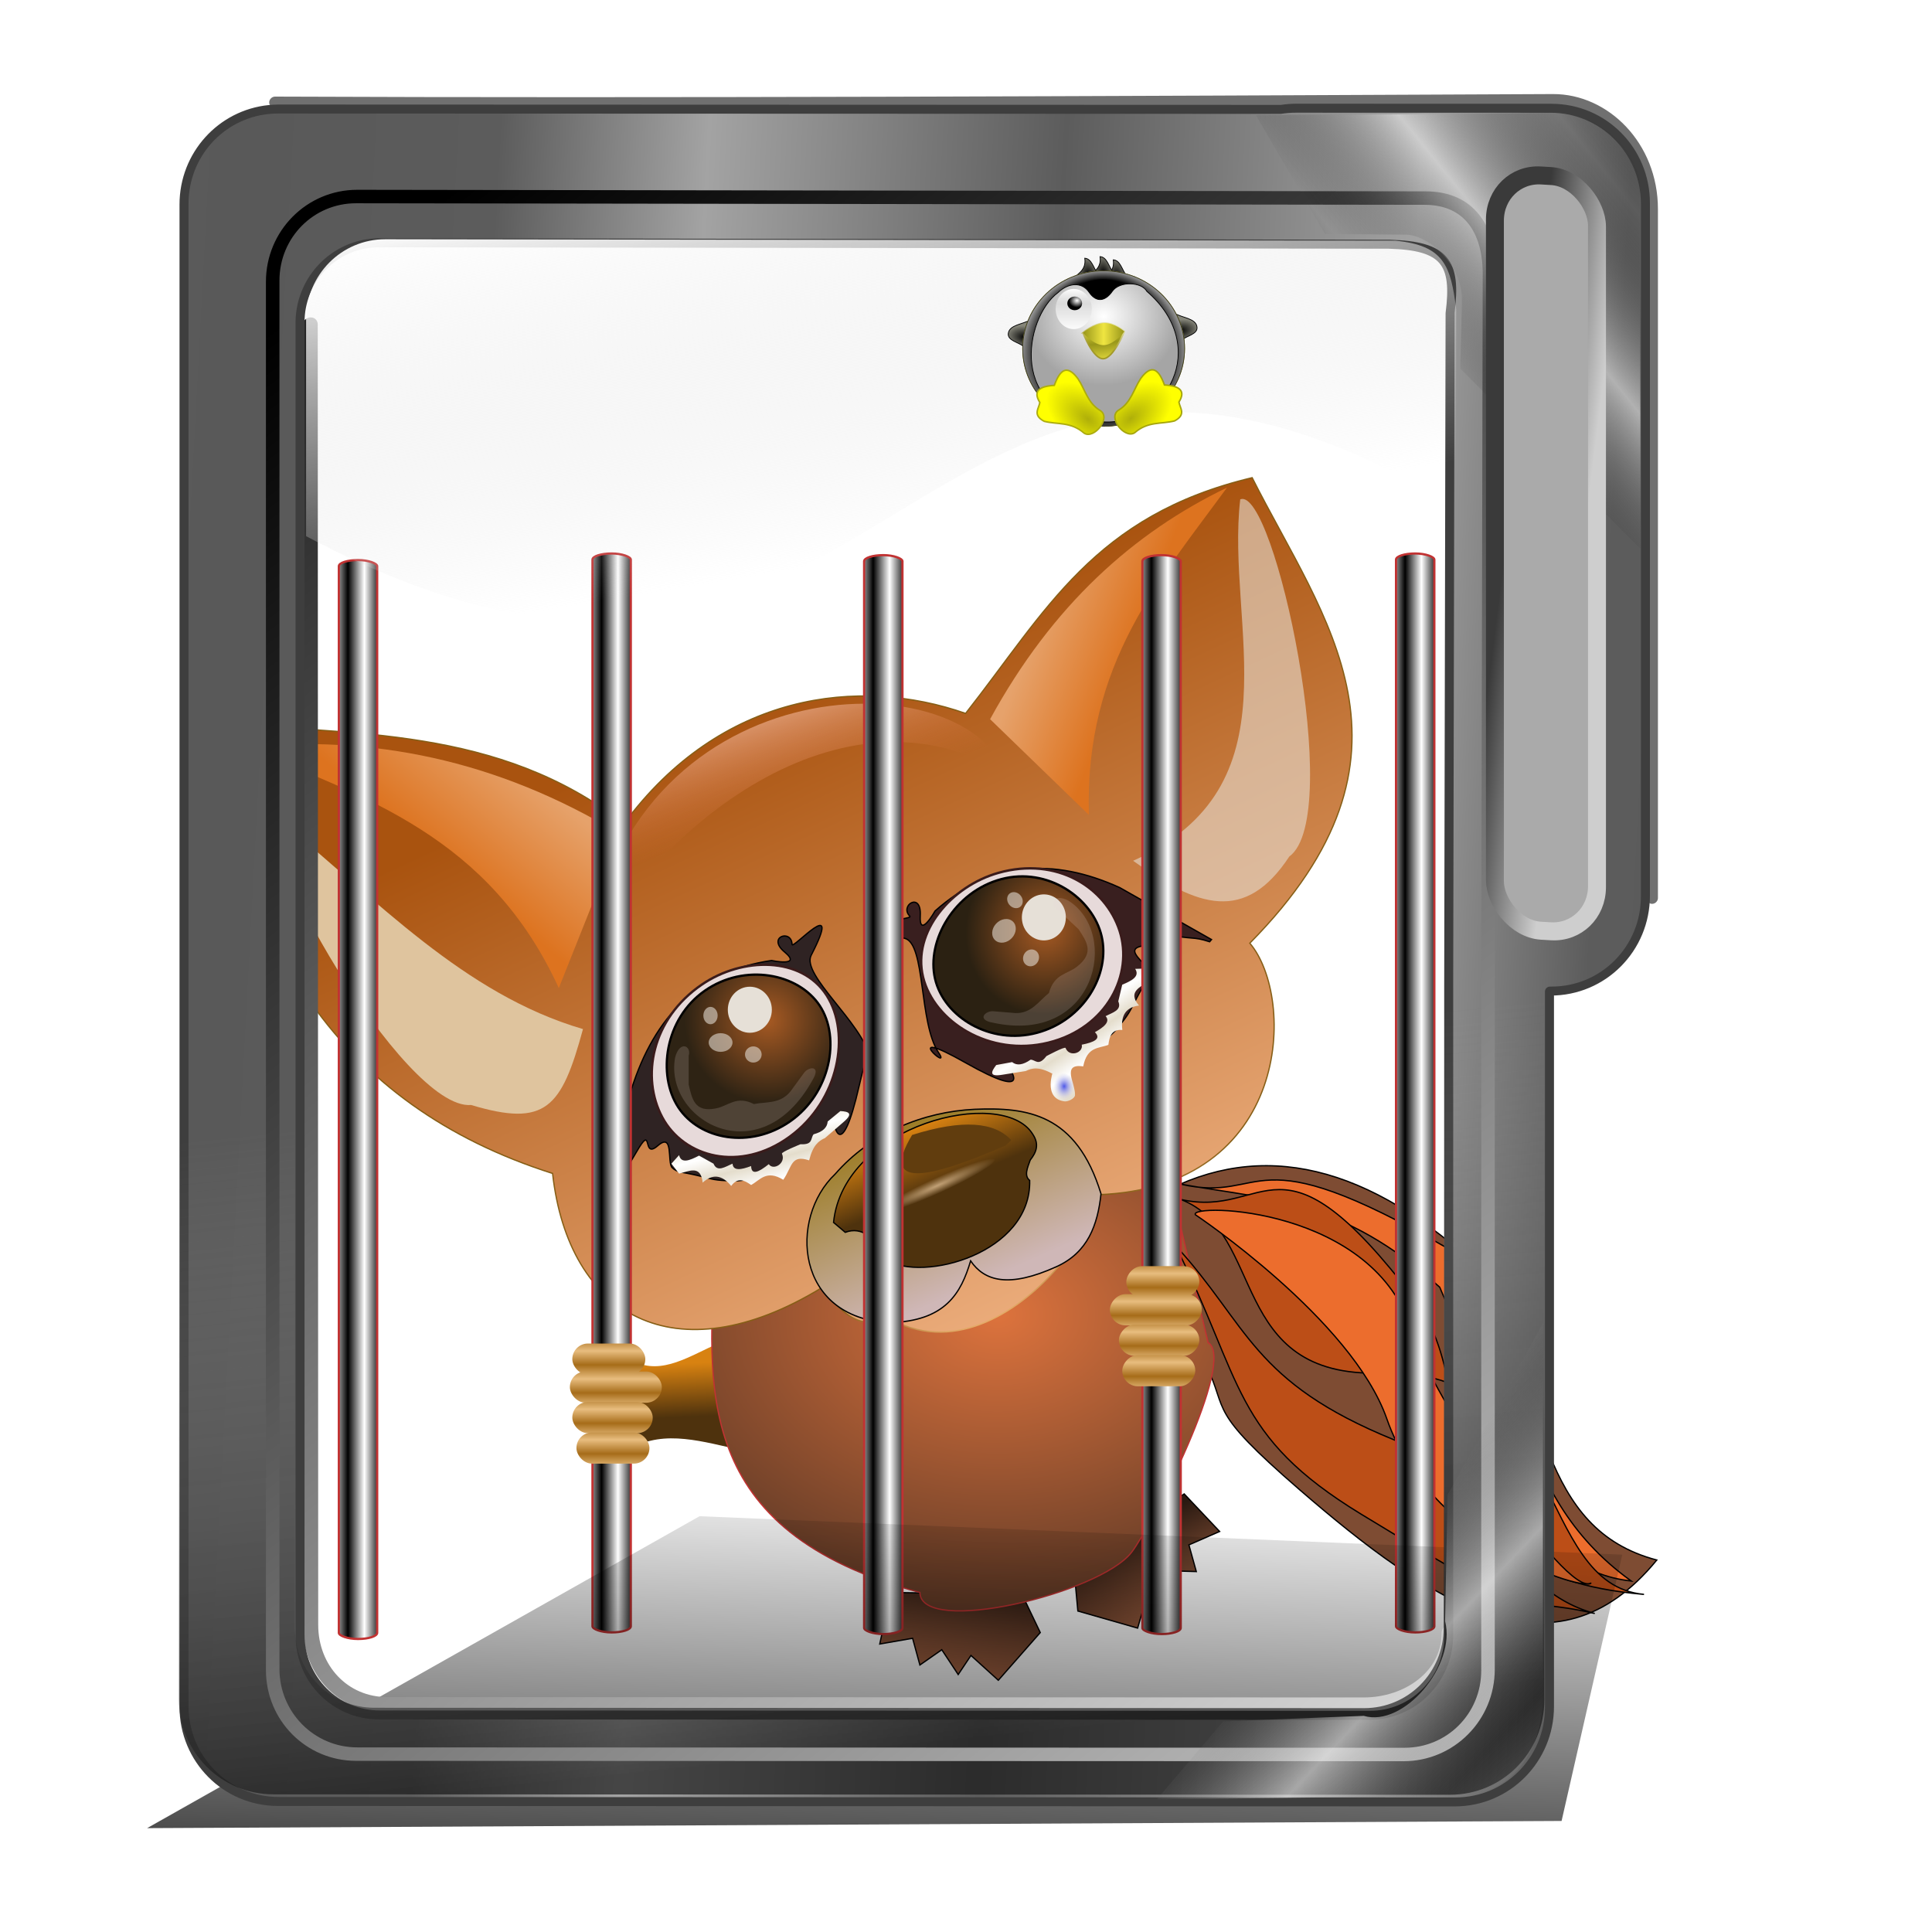 <?xml version="1.0" encoding="UTF-8" standalone="no"?>
<!-- Created with Inkscape (http://www.inkscape.org/) -->
<svg xmlns:dc="http://purl.org/dc/elements/1.1/" xmlns:cc="http://creativecommons.org/ns#" xmlns:rdf="http://www.w3.org/1999/02/22-rdf-syntax-ns#" xmlns:svg="http://www.w3.org/2000/svg" xmlns="http://www.w3.org/2000/svg" xmlns:xlink="http://www.w3.org/1999/xlink" xmlns:sodipodi="http://sodipodi.sourceforge.net/DTD/sodipodi-0.dtd" xmlns:inkscape="http://www.inkscape.org/namespaces/inkscape" id="svg2" version="1.1" inkscape:version="0.91 r13725" width="256" height="256" viewBox="0 0 256 256" sodipodi:docname="folder-firefox.svg">
 <defs id="defs6">
  <linearGradient inkscape:collect="always" id="linearGradient4242">
   <stop id="stop4245" stop-color="#a66c19" stop-opacity="1"/>
   <stop offset="1" id="stop4247" stop-color="#e8bd7f" stop-opacity="1"/>
  </linearGradient>
  <linearGradient inkscape:collect="always" id="linearGradient4235">
   <stop id="stop4237" stop-color="#a66443" stop-opacity="1"/>
   <stop offset="1" id="stop4239" stop-color="#291911" stop-opacity="1"/>
  </linearGradient>
  <linearGradient inkscape:collect="always" id="linearGradient4253">
   <stop id="stop4255" stop-color="#4e58e9" stop-opacity="1"/>
   <stop offset="1" id="stop4257" stop-color="#c3c4e7" stop-opacity="0"/>
  </linearGradient>
  <linearGradient inkscape:collect="always" id="linearGradient4261">
   <stop id="stop4263" stop-color="#ffffff" stop-opacity="1"/>
   <stop offset="1" id="stop4265" stop-color="#000000" stop-opacity="1"/>
  </linearGradient>
  <linearGradient inkscape:collect="always" id="linearGradient4352">
   <stop id="stop4354" stop-color="#dd733d" stop-opacity="1"/>
   <stop offset="1" id="stop4356" stop-color="#5e3926" stop-opacity="1"/>
  </linearGradient>
  <linearGradient inkscape:collect="always" id="linearGradient4342">
   <stop id="stop4344" stop-color="#eebca2" stop-opacity="1"/>
   <stop offset="1" id="stop4346" stop-color="#dd733d" stop-opacity="0"/>
  </linearGradient>
  <linearGradient inkscape:collect="always" id="linearGradient4328">
   <stop id="stop4330" stop-color="#a9530f" stop-opacity="1"/>
   <stop offset="1" id="stop4332" stop-color="#ebac7b" stop-opacity="1"/>
  </linearGradient>
  <linearGradient inkscape:collect="always" id="linearGradient4320">
   <stop id="stop4322" stop-color="#dd731f" stop-opacity="1"/>
   <stop offset="1" id="stop4324" stop-color="#e6a26b" stop-opacity="1"/>
  </linearGradient>
  <linearGradient inkscape:collect="always" id="linearGradient4310">
   <stop id="stop4312" stop-color="#9d7d27" stop-opacity="1"/>
   <stop offset="1" id="stop4314" stop-color="#cfb7b7" stop-opacity="1"/>
  </linearGradient>
  <linearGradient inkscape:collect="always" id="linearGradient4302">
   <stop id="stop4304" stop-color="#865e16" stop-opacity="1"/>
   <stop offset="1" id="stop4306" stop-color="#e5ac69" stop-opacity="1"/>
  </linearGradient>
  <linearGradient inkscape:collect="always" id="linearGradient4292">
   <stop id="stop4294" stop-color="#c2a176" stop-opacity="1"/>
   <stop offset="1" id="stop4296" stop-color="#c2a176" stop-opacity="0"/>
  </linearGradient>
  <linearGradient inkscape:collect="always" id="linearGradient4278">
   <stop id="stop4280" stop-color="#4e320d" stop-opacity="1"/>
   <stop offset="1" id="stop4282" stop-color="#d88211" stop-opacity="1"/>
  </linearGradient>
  <linearGradient inkscape:collect="always" id="linearGradient4240">
   <stop id="stop4242" stop-color="#a75a23" stop-opacity="1"/>
   <stop offset="1" id="stop4244" stop-color="#2b2112" stop-opacity="1"/>
  </linearGradient>
  <linearGradient id="linearGradient4190" inkscape:collect="always">
   <stop id="stop4192" stop-color="#a75a23" stop-opacity="1"/>
   <stop id="stop4194" offset="1" stop-color="#2e2314" stop-opacity="1"/>
  </linearGradient>
  <linearGradient inkscape:collect="always" id="linearGradient4172">
   <stop id="stop4174" stop-color="#ffffff" stop-opacity="1"/>
   <stop offset="1" id="stop4176" stop-color="#e4ddcc" stop-opacity="1"/>
  </linearGradient>
  <linearGradient inkscape:collect="always" xlink:href="#linearGradient4172" id="linearGradient4178" x1="486.69" y1="362.91" x2="482.55" y2="347.81" gradientUnits="userSpaceOnUse" spreadMethod="reflect" gradientTransform="translate(473.451,120.354)"/>
  <radialGradient inkscape:collect="always" xlink:href="#linearGradient4190" id="radialGradient4188" cx="972.82" cy="354.93" fx="972.82" fy="354.93" r="65.921" gradientTransform="matrix(1,0,0,0.953,0,17.969)" gradientUnits="userSpaceOnUse"/>
  <linearGradient inkscape:collect="always" xlink:href="#linearGradient4172" id="linearGradient4227" gradientUnits="userSpaceOnUse" gradientTransform="matrix(-0.266,0.964,0.964,0.266,866.402,-315.589)" spreadMethod="reflect" x1="486.69" y1="362.91" x2="482.55" y2="347.81"/>
  <radialGradient inkscape:collect="always" xlink:href="#linearGradient4240" id="radialGradient4229" gradientUnits="userSpaceOnUse" gradientTransform="matrix(-0.266,0.964,0.919,0.254,893.664,-799.216)" cx="927.02" cy="385.98" fx="927.02" fy="385.98" r="65.921"/>
  <linearGradient inkscape:collect="always" xlink:href="#linearGradient4278" id="linearGradient4284" x1="910.09" y1="449.27" x2="891.35" y2="403.25" gradientUnits="userSpaceOnUse" gradientTransform="translate(-301.255,56.485)"/>
  <radialGradient inkscape:collect="always" xlink:href="#linearGradient4292" id="radialGradient4298" cx="-1732.2" cy="2491.41" fx="-1732.2" fy="2491.41" r="47.38" gradientTransform="matrix(1,0,0,0.426,-56.569,1178.049)" gradientUnits="userSpaceOnUse"/>
  <linearGradient inkscape:collect="always" xlink:href="#linearGradient4302" id="linearGradient4308" x1="931.24" y1="500.24" x2="951.49" y2="549.66" gradientUnits="userSpaceOnUse" gradientTransform="translate(-301.255,56.485)"/>
  <linearGradient inkscape:collect="always" xlink:href="#linearGradient4310" id="linearGradient4316" x1="887.42" y1="400.84" x2="938.8" y2="522.94" gradientUnits="userSpaceOnUse" gradientTransform="translate(-301.255,56.485)"/>
  <linearGradient inkscape:collect="always" xlink:href="#linearGradient4320" id="linearGradient4326" x1="530.78" y1="205.22" x2="590.01" y2="131.77" gradientUnits="userSpaceOnUse" gradientTransform="translate(-301.255,56.485)"/>
  <linearGradient inkscape:collect="always" xlink:href="#linearGradient4328" id="linearGradient4334" x1="759.4" y1="79.56" x2="967.88" y2="550.27" gradientUnits="userSpaceOnUse" gradientTransform="translate(-301.255,56.485)"/>
  <linearGradient inkscape:collect="always" xlink:href="#linearGradient4320" id="linearGradient4338" gradientUnits="userSpaceOnUse" x1="530.78" y1="205.22" x2="590.01" y2="131.77" gradientTransform="matrix(-0.716,0.414,0.373,0.794,1063.453,-268.536)"/>
  <linearGradient inkscape:collect="always" xlink:href="#linearGradient4342" id="linearGradient4348" x1="768.57" y1="66.39" x2="799" y2="161.98" gradientUnits="userSpaceOnUse" gradientTransform="translate(-301.255,56.485)"/>
  <radialGradient inkscape:collect="always" xlink:href="#linearGradient4352" id="radialGradient4358" cx="147.57" cy="561.61" fx="147.57" fy="561.61" r="210.63" gradientTransform="matrix(0.002,1.096,-1.575,0.002,1545.939,436.296)" gradientUnits="userSpaceOnUse"/>
  <linearGradient inkscape:collect="always" xlink:href="#linearGradient4261" id="linearGradient4285" gradientUnits="userSpaceOnUse" gradientTransform="matrix(0.217,0,0,0.208,200.709,43.52)" spreadMethod="reflect" x1="55.04" y1="410.36" x2="42" y2="410.36"/>
  <linearGradient inkscape:collect="always" xlink:href="#linearGradient4261" id="linearGradient4287" gradientUnits="userSpaceOnUse" gradientTransform="matrix(0.217,0,0,0.208,157.009,43.803)" spreadMethod="reflect" x1="55.04" y1="410.36" x2="42" y2="410.36"/>
  <linearGradient inkscape:collect="always" xlink:href="#linearGradient4261" id="linearGradient4307" gradientUnits="userSpaceOnUse" gradientTransform="matrix(0.217,0,0,0.208,109.065,43.803)" spreadMethod="reflect" x1="55.04" y1="410.36" x2="42" y2="410.36"/>
  <linearGradient inkscape:collect="always" xlink:href="#linearGradient4261" id="linearGradient4309" gradientUnits="userSpaceOnUse" gradientTransform="matrix(0.217,0,0,0.208,62.253,43.52)" spreadMethod="reflect" x1="55.04" y1="410.36" x2="42" y2="410.36"/>
  <linearGradient inkscape:collect="always" xlink:href="#linearGradient4261" id="linearGradient4311" gradientUnits="userSpaceOnUse" gradientTransform="matrix(0.217,0,0,0.208,18.553,44.651)" spreadMethod="reflect" x1="55.04" y1="410.36" x2="42" y2="410.36"/>
  <radialGradient inkscape:collect="always" xlink:href="#linearGradient4253" id="radialGradient4259" cx="151.08" cy="128.55" fx="151.08" fy="128.55" r="1.828" gradientTransform="matrix(1,0,0,1.279,0,-35.918)" gradientUnits="userSpaceOnUse"/>
  <linearGradient inkscape:collect="always" xlink:href="#linearGradient4235" id="linearGradient4241" x1="633.53" y1="870.96" x2="642.4" y2="803.58" gradientUnits="userSpaceOnUse"/>
  <linearGradient inkscape:collect="always" xlink:href="#linearGradient4235" id="linearGradient4249" x1="787.82" y1="839.85" x2="752.53" y2="769.97" gradientUnits="userSpaceOnUse"/>
  <linearGradient inkscape:collect="always" xlink:href="#linearGradient4242" id="linearGradient4250" x1="74.11" y1="182.73" x2="74.11" y2="180.33" gradientUnits="userSpaceOnUse" spreadMethod="reflect" gradientTransform="translate(-1.414,-1.414)"/>
  <linearGradient inkscape:collect="always" xlink:href="#linearGradient4242" id="linearGradient4258" gradientUnits="userSpaceOnUse" gradientTransform="matrix(0.875,0,0,1,7.451,3.834)" spreadMethod="reflect" x1="74.11" y1="182.73" x2="74.11" y2="180.33"/>
  <linearGradient inkscape:collect="always" xlink:href="#linearGradient4242" id="linearGradient4262" gradientUnits="userSpaceOnUse" gradientTransform="matrix(0.794,0,0,1,13.586,9.082)" spreadMethod="reflect" x1="74.11" y1="182.73" x2="74.11" y2="180.33"/>
  <linearGradient inkscape:collect="always" xlink:href="#linearGradient4242" id="linearGradient4266" gradientUnits="userSpaceOnUse" gradientTransform="matrix(0.794,0,0,1,12.876,-6.237)" spreadMethod="reflect" x1="74.11" y1="182.73" x2="74.11" y2="180.33"/>
  <linearGradient inkscape:collect="always" xlink:href="#linearGradient4242" id="linearGradient4276" gradientUnits="userSpaceOnUse" gradientTransform="translate(-242.124,-14.748)" spreadMethod="reflect" x1="74.11" y1="182.73" x2="74.11" y2="180.33"/>
  <linearGradient inkscape:collect="always" xlink:href="#linearGradient4242" id="linearGradient4279" gradientUnits="userSpaceOnUse" gradientTransform="matrix(0.875,0,0,1,-233.258,-9.499)" spreadMethod="reflect" x1="74.11" y1="182.73" x2="74.11" y2="180.33"/>
  <linearGradient inkscape:collect="always" xlink:href="#linearGradient4242" id="linearGradient4281" gradientUnits="userSpaceOnUse" gradientTransform="matrix(0.794,0,0,1,-227.124,-4.251)" spreadMethod="reflect" x1="74.11" y1="182.73" x2="74.11" y2="180.33"/>
  <linearGradient inkscape:collect="always" xlink:href="#linearGradient4242" id="linearGradient4283" gradientUnits="userSpaceOnUse" gradientTransform="matrix(0.794,0,0,1,-227.833,-19.57)" spreadMethod="reflect" x1="74.11" y1="182.73" x2="74.11" y2="180.33"/>
  <linearGradient inkscape:collect="always" xlink:href="#linearGradient4278" id="linearGradient4294" x1="85.17" y1="185.51" x2="84.75" y2="176.29" gradientUnits="userSpaceOnUse"/>
  <linearGradient id="linearGradient4390" inkscape:collect="always">
   <stop stop-opacity="0" stop-color="#a3a3a3" id="stop4392"/>
   <stop stop-opacity="0.635" stop-color="#101010" id="stop4394" offset="1"/>
  </linearGradient>
  <linearGradient id="linearGradient4378">
   <stop id="stop4380" stop-color="#595959" stop-opacity="1"/>
   <stop offset="0.304" id="stop4382" stop-color="#5c5c5c" stop-opacity="1"/>
   <stop id="stop4384" offset="0.561" stop-color="#a3a3a3" stop-opacity="1"/>
   <stop id="stop4386" offset="1" stop-color="#5c5c5c" stop-opacity="1"/>
  </linearGradient>
  <linearGradient inkscape:collect="always" id="linearGradient4386">
   <stop id="stop4388" stop-color="#666666" stop-opacity="0"/>
   <stop offset="1" id="stop4390" stop-color="#e7e7e7" stop-opacity="0.612"/>
  </linearGradient>
  <linearGradient id="linearGradient4284-3" inkscape:collect="always">
   <stop stop-opacity="0" stop-color="#000000" id="stop4287"/>
   <stop stop-opacity="0.612" stop-color="#e7e7e7" id="stop4289" offset="1"/>
  </linearGradient>
  <linearGradient id="linearGradient4310-6">
   <stop stop-opacity="1" stop-color="#cecece" id="stop4312-2"/>
   <stop stop-opacity="1" stop-color="#3a3a3a" id="stop4314-9" offset="1"/>
  </linearGradient>
  <linearGradient id="linearGradient4325">
   <stop stop-opacity="1" stop-color="#bababa" id="stop4327"/>
   <stop stop-opacity="1" stop-color="#000000" id="stop4329" offset="1"/>
  </linearGradient>
  <linearGradient id="linearGradient4281-3" inkscape:collect="always">
   <stop stop-opacity="0.848" stop-color="#000000" id="stop4283"/>
   <stop stop-opacity="0.079" stop-color="#000000" id="stop4285" offset="1"/>
  </linearGradient>
  <linearGradient id="linearGradient4299">
   <stop stop-opacity="1" stop-color="#ffffff" id="stop4301"/>
   <stop stop-opacity="0" stop-color="#dddddd" id="stop4303" offset="1"/>
  </linearGradient>
  <linearGradient id="linearGradient3871">
   <stop stop-opacity="1" stop-color="#d8d8d8" id="stop3873"/>
   <stop stop-opacity="1" stop-color="#252525" offset="1" id="stop3875"/>
  </linearGradient>
  <linearGradient gradientTransform="matrix(0.214,0,0,0.214,222.873,-56.636)" y2="362.43" x2="934.11" y1="367.34" x1="974.08" gradientUnits="userSpaceOnUse" id="linearGradient3302" xlink:href="#linearGradient4310-6" inkscape:collect="always"/>
  <linearGradient gradientTransform="matrix(0.214,0,0,0.214,222.303,-24.645)" y2="271.25" x2="355.35" y1="1060.94" x1="907.3" gradientUnits="userSpaceOnUse" id="linearGradient3343" xlink:href="#linearGradient3871" inkscape:collect="always"/>
  <linearGradient y2="271.25" x2="355.35" y1="1031.92" x1="879.6" gradientTransform="matrix(0.227,0,0,0.227,214.879,-32.787)" gradientUnits="userSpaceOnUse" id="linearGradient3346" xlink:href="#linearGradient4325" inkscape:collect="always"/>
  <linearGradient gradientTransform="matrix(0.241,0,0,0.241,240.725,9.135)" spreadMethod="reflect" gradientUnits="userSpaceOnUse" y2="544.09" x2="513.65" y1="524.1" x1="138.06" id="linearGradient3362" xlink:href="#linearGradient4378" inkscape:collect="always"/>
  <linearGradient gradientTransform="translate(230.188,-1.735)" gradientUnits="userSpaceOnUse" y2="69.34" x2="134.98" y1="23.68" x1="131.29" id="linearGradient4370" xlink:href="#linearGradient4299" inkscape:collect="always"/>
  <filter color-interpolation-filters="sRGB" height="1.087" y="-0.043" width="1.033" x="-0.017" id="filter4277" inkscape:collect="always">
   <feGaussianBlur stdDeviation="1.366" id="feGaussianBlur4279" inkscape:collect="always"/>
  </filter>
  <linearGradient gradientTransform="translate(-33.124,33.165)" gradientUnits="userSpaceOnUse" y2="164.6" x2="115.9" y1="221.98" x1="114.17" id="linearGradient4287-6" xlink:href="#linearGradient4281-3" inkscape:collect="always"/>
  <linearGradient gradientTransform="matrix(0.998,0.058,0.058,-0.998,266.494,262.365)" y2="227.18" x2="142.92" y1="218.58" x1="132.75" spreadMethod="reflect" gradientUnits="userSpaceOnUse" id="linearGradient4300" xlink:href="#linearGradient4284-3" inkscape:collect="always"/>
  <linearGradient inkscape:collect="always" id="linearGradient2888">
   <stop id="stop2890" stop-color="black" stop-opacity="1"/>
   <stop offset="1" id="stop2892" stop-color="#86867a" stop-opacity="1"/>
  </linearGradient>
  <linearGradient inkscape:collect="always" id="linearGradient2864">
   <stop id="stop2866" stop-color="#afaf09" stop-opacity="1"/>
   <stop offset="1" id="stop2868" stop-color="yellow" stop-opacity="1"/>
  </linearGradient>
  <linearGradient inkscape:collect="always" id="linearGradient2854">
   <stop id="stop2856" stop-color="#a29929" stop-opacity="1"/>
   <stop offset="1" id="stop2858" stop-color="#e8e7b2" stop-opacity="1"/>
  </linearGradient>
  <linearGradient inkscape:collect="always" id="linearGradient2836">
   <stop id="stop2838" stop-color="#efe541" stop-opacity="1"/>
   <stop offset="1" id="stop2840" stop-color="#98961a" stop-opacity="1"/>
  </linearGradient>
  <linearGradient id="linearGradient2798" inkscape:collect="always">
   <stop id="stop2800" stop-color="white" stop-opacity="0"/>
   <stop id="stop2802" offset="1" stop-color="white" stop-opacity="1"/>
  </linearGradient>
  <linearGradient inkscape:collect="always" id="linearGradient2788">
   <stop id="stop2790" stop-color="white" stop-opacity="1"/>
   <stop offset="1" id="stop2792" stop-color="#c4c4c4" stop-opacity="1"/>
  </linearGradient>
  <linearGradient inkscape:collect="always" id="linearGradient2778">
   <stop id="stop2780" stop-color="white" stop-opacity="1"/>
   <stop offset="1" id="stop2782" stop-color="#a5a5a5" stop-opacity="1"/>
  </linearGradient>
  <linearGradient id="linearGradient2762">
   <stop id="stop2764" stop-color="white" stop-opacity="1"/>
   <stop id="stop2770" offset="0.5" stop-color="white" stop-opacity="1"/>
   <stop offset="0.75" id="stop2772" stop-color="black" stop-opacity="1"/>
   <stop offset="1" id="stop2766" stop-color="#aaa" stop-opacity="1"/>
  </linearGradient>
  <radialGradient inkscape:collect="always" xlink:href="#linearGradient2888" id="radialGradient2934" gradientUnits="userSpaceOnUse" gradientTransform="matrix(-0.956,0.149,0.249,1.592,168.152,-1.887)" cx="24.699" cy="13.06" fx="24.699" fy="13.06" r="14.989"/>
  <radialGradient inkscape:collect="always" xlink:href="#linearGradient2888" id="radialGradient2936" gradientUnits="userSpaceOnUse" gradientTransform="matrix(-0.956,0.149,0.249,1.592,150.765,-6.101)" cx="24.699" cy="13.06" fx="24.699" fy="13.06" r="14.989"/>
  <radialGradient inkscape:collect="always" xlink:href="#linearGradient2888" id="radialGradient2938" gradientUnits="userSpaceOnUse" gradientTransform="matrix(-0.956,0.149,0.249,1.592,130.745,-3.994)" cx="24.699" cy="13.06" fx="24.699" fy="13.06" r="14.989"/>
  <radialGradient inkscape:collect="always" xlink:href="#linearGradient2888" id="radialGradient2940" gradientUnits="userSpaceOnUse" gradientTransform="matrix(-0.149,-0.956,-1.592,0.249,255.516,114.096)" cx="24.699" cy="13.06" fx="24.699" fy="13.06" r="14.989"/>
  <radialGradient inkscape:collect="always" xlink:href="#linearGradient2888" id="radialGradient2942" gradientUnits="userSpaceOnUse" gradientTransform="matrix(0.149,-0.956,1.592,0.249,2.645,122.525)" cx="24.699" cy="13.06" fx="24.699" fy="13.06" r="14.989"/>
  <radialGradient inkscape:collect="always" xlink:href="#linearGradient2762" id="radialGradient2944" gradientUnits="userSpaceOnUse" gradientTransform="matrix(1.049,-0.011,0.01,1.202,4.577,-23.361)" spreadMethod="reflect" cx="-117.75" cy="120.46" fx="-117.75" fy="68.07" r="100.81"/>
  <radialGradient inkscape:collect="always" xlink:href="#linearGradient2778" id="radialGradient2946" gradientUnits="userSpaceOnUse" gradientTransform="matrix(-1.045,0.022,-0.02,-0.946,268.274,140.609)" cx="130.5" cy="72.32" fx="130.5" fy="72.32" r="95.6"/>
  <linearGradient inkscape:collect="always" xlink:href="#linearGradient2788" id="linearGradient2948" gradientUnits="userSpaceOnUse" x1="94.83" y1="95.84" x2="94.83" y2="33.666"/>
  <linearGradient inkscape:collect="always" xlink:href="#linearGradient2798" id="linearGradient2950" gradientUnits="userSpaceOnUse" x1="94.83" y1="58.43" x2="94.83" y2="38.934"/>
  <radialGradient inkscape:collect="always" xlink:href="#linearGradient4261" id="radialGradient2956" gradientUnits="userSpaceOnUse" gradientTransform="matrix(-1.077,0.077,-0.066,-0.921,47,29.162)" cx="22.13" cy="15.841" fx="22.13" fy="15.841" r="13.698"/>
  <linearGradient inkscape:collect="always" xlink:href="#linearGradient2836" id="linearGradient2960" gradientUnits="userSpaceOnUse" gradientTransform="translate(110.113,77.975)" spreadMethod="reflect" x1="20.284" y1="26.29" x2="47.42" y2="26.29"/>
  <linearGradient inkscape:collect="always" xlink:href="#linearGradient2854" id="linearGradient2962" gradientUnits="userSpaceOnUse" x1="130.4" y1="117.7" x2="139.62" y2="82.71"/>
  <radialGradient inkscape:collect="always" xlink:href="#linearGradient2864" id="radialGradient2964" gradientUnits="userSpaceOnUse" gradientTransform="matrix(-1.222,-0.968,0.544,-0.687,-202.892,187.386)" cx="-166.08" cy="201.83" fx="-166.08" fy="201.83" r="40.73"/>
  <radialGradient inkscape:collect="always" xlink:href="#linearGradient2864" id="radialGradient2966" gradientUnits="userSpaceOnUse" gradientTransform="matrix(1.222,-0.968,-0.544,-0.687,478.729,186.859)" cx="-166.08" cy="201.83" fx="-166.08" fy="201.83" r="40.73"/>
  <linearGradient inkscape:collect="always" xlink:href="#linearGradient2836" id="linearGradient4215" gradientUnits="userSpaceOnUse" gradientTransform="translate(110.113,77.975)" spreadMethod="reflect" x1="23.11" y1="59.1" x2="19.413" y2="32.23"/>
  <linearGradient y2="234.07" x2="139.82" y1="224.13" x1="131.13" spreadMethod="reflect" gradientTransform="matrix(0.998,-0.058,0.058,0.998,254.897,-26.636)" gradientUnits="userSpaceOnUse" id="linearGradient4384" xlink:href="#linearGradient4386" inkscape:collect="always"/>
  <linearGradient gradientTransform="translate(-0.567,-0.85)" gradientUnits="userSpaceOnUse" y2="204.19" x2="296.69" y1="128.05" x1="295.18" id="linearGradient4396" xlink:href="#linearGradient4390" inkscape:collect="always"/>
 </defs>
 <sodipodi:namedview pagecolor="#ff00ff" bordercolor="#666666" borderopacity="1" objecttolerance="10" gridtolerance="10" guidetolerance="10" inkscape:pageopacity="0" inkscape:pageshadow="2" inkscape:window-width="1920" inkscape:window-height="1056" id="namedview4" showgrid="false" inkscape:zoom="3.5273438" inkscape:cx="128" inkscape:cy="126.32034" inkscape:window-x="0" inkscape:window-y="0" inkscape:window-maximized="1" inkscape:current-layer="svg2" showguides="true" inkscape:guide-bbox="true"/>
 <g id="g4261" transform="matrix(0.769,0,0,0.769,24.827,45.126)">
  <path sodipodi:nodetypes="ccccc" inkscape:connector-curvature="0" id="path4285" d="m 76.879,175.858 c 4.917,2.52 9.835,-1.021 14.752,-3.121 l 3.83,18.44 c -6.535,-1.388 -13.196,-3.601 -19.007,-0.284 z" stroke-opacity="1" fill="url(#linearGradient4294)" fill-rule="evenodd" stroke="none" stroke-linejoin="miter" fill-opacity="1" stroke-linecap="butt" stroke-width="1"/>
  <g transform="matrix(0.217,0,0,0.227,-3.897,31.824)" id="g4217">
   <path d="m 790.795,507.398 c 79.726,-41.284 165.044,-22.922 256.357,59.382 48.845,99.965 44.02,195.048 137.593,218.7 -81.296,94.914 -179.428,32.848 -283.875,-53.589 -74.187,-61.394 -55.868,-58.546 -73.865,-94.142 -20.347,-40.244 -36.209,-130.351 -36.209,-130.351 z" id="path4368" inkscape:connector-curvature="0" sodipodi:nodetypes="cccssc" stroke-opacity="1" fill="#7e4c33" fill-rule="evenodd" stroke="#000000" stroke-linejoin="miter" fill-opacity="1" stroke-linecap="butt" stroke-width="1"/>
   <path d="m 576.44,810.101 -8.69,39.105 26.07,-4.345 5.793,20.277 17.38,-11.587 13.035,18.828 10.138,-14.483 21.725,18.828 33.312,-36.209 -14.483,-28.967 z" id="path4362" inkscape:connector-curvature="0" sodipodi:nodetypes="ccccccccc" stroke-opacity="1" fill="url(#linearGradient4241)" fill-rule="evenodd" stroke="#000000" stroke-linejoin="miter" fill-opacity="1" stroke-linecap="butt" stroke-width="1"/>
   <path sodipodi:nodetypes="ccccccccc" inkscape:connector-curvature="0" id="path4364" d="m 809.476,735.279 28.146,28.505 -24.392,10.176 5.87,20.255 -20.88,-0.577 -1.034,22.877 -16.286,-6.88 -8.395,27.496 -47.462,-12.965 -3.128,-32.235 z" stroke-opacity="1" fill="url(#linearGradient4249)" fill-rule="evenodd" stroke="#000000" stroke-linejoin="miter" fill-opacity="1" stroke-linecap="butt" stroke-width="1"/>
   <path d="m 437.399,547.951 c -6.443,106.748 -19.194,215.514 162.214,262.15 0.753,33.184 142.47,0.879 168.008,-30.415 15.902,-19.487 83.721,-145.965 60.83,-159.318 l -37.657,-152.076 -123.109,-68.072 z" id="path4350" inkscape:connector-curvature="0" sodipodi:nodetypes="ccscccc" stroke-opacity="1" fill="url(#radialGradient4358)" fill-rule="evenodd" stroke="#c13232" stroke-linejoin="miter" fill-opacity="1" stroke-linecap="butt" stroke-width="1"/>
   <path d="m 38.7,150.016 c 108.733,9.176 226.834,2.359 325.939,76.525 76.945,-99.617 186.795,-112.01 271.264,-83.704 64.039,-77.885 101.921,-150.336 227.564,-178.937 56.688,107.664 146.684,209.45 -1.889,353.337 36.82,41.235 33.205,185.398 -120.51,190.959 -1.109,22.636 -6.568,39.925 -30.794,53.791 -29.931,33.578 -81.265,66.67 -132.002,41.689 -21.412,1.308 -29.621,7.539 -56.805,-24.743 C 405.255,646.452 320.557,600.134 307.954,492.016 136.434,439.972 59.508,315.093 38.7,150.016 Z" id="path4138" inkscape:connector-curvature="0" sodipodi:nodetypes="ccccccccccc" stroke-opacity="1" fill="url(#linearGradient4334)" fill-rule="evenodd" stroke="url(#linearGradient4308)" stroke-linejoin="miter" fill-opacity="1" stroke-linecap="butt" stroke-width="1"/>
   <path d="m 639.895,558.388 c 10.939,15.297 30.159,20.874 68.142,4.425 24.954,-10.821 32.705,-31.601 35.398,-55.31 -19.513,-61.086 -58.851,-65.824 -100.443,-64.159 -40.784,1.893 -82.298,18.005 -110.619,49.115 -37.117,33.597 -31.746,109.318 42.92,112.832 44.832,-1.073 57.016,-22.551 64.602,-46.903 z" id="path4300" inkscape:connector-curvature="0" sodipodi:nodetypes="ccccccc" stroke-opacity="1" fill="url(#linearGradient4316)" fill-rule="evenodd" stroke="#000000" stroke-linejoin="miter" fill-opacity="1" stroke-linecap="butt" stroke-width="1"/>
   <path d="m 92.132,224.664 c 76.138,59.33 145.088,131.239 239.967,157.773 -17.053,59.964 -29.538,74.614 -88.807,57.63 C 189.413,444.409 64.335,233.291 92.132,224.664 Z" id="path4140" inkscape:connector-curvature="0" sodipodi:nodetypes="cccc" stroke-opacity="1" fill="#dfc49e" fill-rule="evenodd" stroke="none" stroke-linejoin="miter" fill-opacity="1" stroke-linecap="butt" stroke-width="1"/>
   <path sodipodi:nodetypes="cccc" inkscape:connector-curvature="0" id="path4142" d="m 853.979,-19.626 c -11.656,95.395 46.855,217.927 -85.035,274.309 51.271,35.465 89.049,47.534 124.021,-3.242 44.361,-30.885 -12.041,-282.069 -38.986,-271.067 z" stroke-opacity="1" fill="#e5dbce" fill-rule="evenodd" stroke="none" stroke-linejoin="miter" fill-opacity="0.618" stroke-linecap="butt" stroke-width="1"/>
   <g id="g4196" transform="translate(-494.176,19.317)">
    <path sodipodi:nodetypes="cccssssscsssssscc" inkscape:connector-curvature="0" id="path4159" d="m 845.548,489.123 19.267,-80.569 c 18.202,-54.908 53.45,-89.545 111.157,-97.474 0,0 24.825,5.036 10.375,-6.474 -14.45,-11.51 5.681,-17.584 5.928,-5.755 0.096,4.6 41.186,-40.023 15.191,8.273 -8.019,14.899 40.565,51.21 46.686,77.692 4.473,19.354 5.928,-39.206 -8.522,21.221 -14.45,60.427 -20.008,28.775 -20.008,28.775 0,0 -38.534,33.451 -48.909,35.968 -10.375,2.518 -17.785,7.913 -31.865,7.553 -14.08,-0.36 -14.821,-1.079 -27.048,-3.957 -12.227,-2.877 -16.674,-2.158 -20.749,-6.115 -4.076,-3.957 1.482,-27.336 -11.486,-16.545 -12.968,10.791 -2.964,-18.344 -17.044,5.036 -14.08,23.379 -14.45,18.704 -20.749,32.372 z" stroke-opacity="1" fill="#2f2323" fill-rule="evenodd" stroke="#000000" stroke-linejoin="miter" fill-opacity="1" stroke-linecap="butt" stroke-width="1.015"/>
    <path sodipodi:nodetypes="ccccccscccccccccccccc" inkscape:connector-curvature="0" id="path4170" d="m 902.588,458.807 c 1.673,6.725 8.491,4.018 15.827,0.36 l 11.511,6.115 c 2.985,6.837 9.4,2.24 15.108,0 0.413,5.665 6.715,4.705 14.748,1.799 0.195,7.363 6.211,4.539 14.029,-1.439 3.631,5.245 13.951,-0.752 10.432,-7.914 -0.635,-1.291 14.748,-7.194 14.748,-7.194 10.379,0.549 7.76,-4.678 10.432,-7.554 7.047,-1.81 10.819,-5.024 11.151,-9.712 l 10.072,-7.914 c 6.475,0.36 10.84,1.642 2.158,8.633 l -14.388,11.871 c -4.916,2.041 -9.569,5.393 -12.59,16.906 -14.545,-4.574 -13.302,4.721 -20.504,14.748 -13.449,-7.848 -18.35,0.18 -25.54,3.957 -5.276,-3.532 -10.552,-6.13 -15.827,0.719 -7.554,-8.786 -15.108,-9.075 -22.662,-2.518 -1.502,-13.772 -10.817,-8.57 -18.705,-6.835 l -6.115,-7.554 z" stroke-opacity="1" fill="url(#linearGradient4178)" fill-rule="evenodd" stroke="none" stroke-linejoin="miter" fill-opacity="1" stroke-linecap="butt" stroke-width="1"/>
    <path sodipodi:nodetypes="sssss" inkscape:connector-curvature="0" id="path4156" d="m 1019.711,337.522 c 19.414,28.966 10.053,79.869 -29.347,107.327 -39.4,27.458 -84.069,15.698 -101.102,-14.729 -17.033,-30.427 -8.732,-74.637 31.505,-100.852 32.206,-20.983 79.033,-21.453 98.944,8.254 z" opacity="1" stroke-dasharray="none" stroke-opacity="1" fill="#e7dada" fill-rule="evenodd" stroke="#3a1b1b" stroke-linejoin="round" fill-opacity="1" stroke-linecap="round" stroke-width="1.837" stroke-dashoffset="0" stroke-miterlimit="4"/>
    <path sodipodi:nodetypes="sssss" inkscape:connector-curvature="0" id="path4152" d="m 1014.329,345.435 c 16.851,24.579 8.303,66.427 -23.529,87.701 -31.833,21.274 -72.018,13.919 -88.869,-10.66 -16.851,-24.579 -10.822,-67.146 21.011,-88.421 31.833,-21.274 74.536,-13.2 91.387,11.38 z" opacity="1" stroke-dasharray="none" stroke-opacity="1" fill="url(#radialGradient4188)" fill-rule="evenodd" stroke="#000000" stroke-linejoin="round" fill-opacity="1" stroke-linecap="round" stroke-width="1.771" stroke-dashoffset="0" stroke-miterlimit="4"/>
    <circle r="17.478" cy="348.45" cx="958.76" id="path4144" opacity="1" stroke-dasharray="none" stroke-opacity="1" fill="#e6e0d7" fill-rule="evenodd" stroke="none" stroke-linejoin="round" fill-opacity="1" stroke-linecap="round" stroke-width="1.8" stroke-dashoffset="0" stroke-miterlimit="4"/>
    <ellipse ry="6.59" rx="5.669" cy="352.85" cx="927.53" id="path4150" opacity="1" stroke-dasharray="none" stroke-opacity="1" fill="#e6e0d7" fill-rule="evenodd" stroke="none" stroke-linejoin="round" fill-opacity="0.58" stroke-linecap="round" stroke-width="1.8" stroke-dashoffset="0" stroke-miterlimit="4"/>
    <ellipse ry="7.086" rx="9.448" cy="373.32" cx="935.55" id="path4146" opacity="1" stroke-dasharray="none" stroke-opacity="1" fill="#e6e0d7" fill-rule="evenodd" stroke="none" stroke-linejoin="round" fill-opacity="0.58" stroke-linecap="round" stroke-width="1.8" stroke-dashoffset="0" stroke-miterlimit="4"/>
    <ellipse ry="6.141" rx="6.613" cy="382.4" cx="961.53" id="path4148" opacity="1" stroke-dasharray="none" stroke-opacity="1" fill="#e6e0d7" fill-rule="evenodd" stroke="none" stroke-linejoin="round" fill-opacity="0.58" stroke-linecap="round" stroke-width="1.8" stroke-dashoffset="0" stroke-miterlimit="4"/>
    <path sodipodi:nodetypes="ccccccccc" inkscape:connector-curvature="0" id="path4154" d="m 899.408,384.786 c -8.904,47.547 67.195,89.217 108.993,17.266 7.49,-11.651 -3.097,-10.721 -6.835,-5.396 l -10.432,13.669 c -8.25,9.816 -19.133,7.788 -29.137,9.712 -13.848,-6.714 -20.269,1.429 -29.856,3.237 -17.518,3.571 -19.32,-7.592 -21.942,-17.986 l 0,-21.942 c 2.432,-7.359 -7.164,-12.045 -10.791,1.439 z" stroke-opacity="1" fill="#e7dada" fill-rule="evenodd" stroke="none" stroke-linejoin="miter" fill-opacity="0.178" stroke-linecap="butt" stroke-width="1"/>
   </g>
   <g id="g4246" transform="matrix(0.895,0.445,-0.445,0.895,-110.966,-311.582)">
    <path d="m 1122.888,141.206 -82.792,-2.862 c -57.772,2.938 -100.538,27.701 -123.534,81.219 0,0 -1.75,25.27 -9.001,8.278 -7.251,-16.992 -18.461,0.798 -7.125,4.184 4.408,1.317 -49.538,29.054 3.933,16.845 16.495,-3.767 38.573,52.727 62.472,65.673 17.466,9.461 -39.37,-4.716 22.724,-2.569 62.094,2.146 33.061,-11.632 33.061,-11.632 0,0 42.497,-28.246 47.684,-37.577 5.187,-9.331 12.36,-15.039 15.759,-28.707 3.399,-13.668 2.903,-14.574 3.382,-27.126 0.479,-12.552 2.356,-16.647 -0.374,-21.628 -2.73,-4.981 -26.745,-5.844 -12.893,-15.474 13.852,-9.63 -16.894,-7.738 9.389,-15.09 26.283,-7.353 21.874,-8.954 36.725,-11.389 z" id="path4209" inkscape:connector-curvature="0" sodipodi:nodetypes="cccssssscsssssscc" stroke-opacity="1" fill="#391f1f" fill-rule="evenodd" stroke="#000000" stroke-linejoin="miter" fill-opacity="1" stroke-linecap="butt" stroke-width="1.015"/>
    <path d="m 1078.49,188.125 c 6.038,3.402 1.614,9.254 -3.864,15.353 l 2.832,12.723 c 5.797,4.696 -0.341,9.657 -4.019,14.563 5.351,1.906 2.749,7.725 -2.19,14.695 7.046,2.147 2.723,7.194 -5.119,13.14 4.09,4.895 -4.436,13.248 -10.404,7.95 -1.076,-0.955 -10.859,12.303 -10.859,12.303 -2.232,10.151 -6.574,6.235 -10.057,8.046 -3.62,6.311 -7.721,9.093 -12.329,8.165 l -10.308,7.604 c -1.376,6.337 -1.301,10.886 7.748,4.377 l 15.271,-10.712 c 3.275,-4.195 7.744,-7.789 19.647,-7.638 -0.163,-4.596 1.007,20.869 18.385,14.46 2.275,-0.839 6.215,-5.427 5.172,-7.878 -3.3,-7.758 -20.88,-16.859 -3.886,-22.423 -3.987,-15.053 5.055,-17.641 10.609,-23.566 -2.002,-6.025 -3.102,-11.802 4.904,-15.066 -6.46,-9.619 -4.729,-16.978 3.602,-22.515 -12.876,-5.112 -5.383,-12.707 -1.612,-19.849 l -5.655,-7.904 z" id="path4211" inkscape:connector-curvature="0" sodipodi:nodetypes="ccccccscccccccssccccccc" stroke-opacity="1" fill="url(#linearGradient4227)" fill-rule="evenodd" stroke="none" stroke-linejoin="miter" fill-opacity="1" stroke-linecap="butt" stroke-width="1"/>
    <path d="m 930.416,268.761 c 22.757,26.42 74.317,30.939 111.267,0.264 36.95,-30.675 37.498,-76.863 12.699,-101.377 -24.799,-24.514 -69.624,-28.273 -105.599,3.539 -28.795,25.463 -41.706,70.477 -18.367,97.574 z" id="path4213" inkscape:connector-curvature="0" sodipodi:nodetypes="sssss" opacity="1" stroke-dasharray="none" stroke-opacity="1" fill="#e7dada" fill-rule="evenodd" stroke="#3a1b1b" stroke-linejoin="round" fill-opacity="1" stroke-linecap="round" stroke-width="1.837" stroke-dashoffset="0" stroke-miterlimit="4"/>
    <path d="m 939.476,265.678 c 19.21,22.783 61.824,25.677 90.8,0.651 28.976,-25.026 32.577,-65.72 13.367,-88.503 -19.21,-22.783 -61.847,-28.295 -90.824,-3.27 -28.976,25.026 -32.553,68.338 -13.343,91.121 z" id="path4215" inkscape:connector-curvature="0" sodipodi:nodetypes="sssss" opacity="1" stroke-dasharray="none" stroke-opacity="1" fill="url(#radialGradient4229)" fill-rule="evenodd" stroke="#000000" stroke-linejoin="round" fill-opacity="1" stroke-linecap="round" stroke-width="1.771" stroke-dashoffset="0" stroke-miterlimit="4"/>
    <circle transform="matrix(-0.266,0.964,0.964,0.266,0,0)" id="circle4217" cx="-86.21" cy="1009.55" r="17.478" opacity="1" stroke-dasharray="none" stroke-opacity="1" fill="#e6e0d7" fill-rule="evenodd" stroke="none" stroke-linejoin="round" fill-opacity="1" stroke-linecap="round" stroke-width="1.8" stroke-dashoffset="0" stroke-miterlimit="4"/>
    <ellipse transform="matrix(-0.266,0.964,0.964,0.266,0,0)" id="ellipse4219" cx="-80.64" cy="983.71" rx="5.669" ry="6.59" opacity="1" stroke-dasharray="none" stroke-opacity="1" fill="#e6e0d7" fill-rule="evenodd" stroke="none" stroke-linejoin="round" fill-opacity="0.58" stroke-linecap="round" stroke-width="1.8" stroke-dashoffset="0" stroke-miterlimit="4"/>
    <ellipse transform="matrix(-0.297,0.955,0.971,0.238,0,0)" id="ellipse4221" cx="-28.833" cy="992.54" rx="9.992" ry="8.314" opacity="1" stroke-dasharray="none" stroke-opacity="1" fill="#e6e0d7" fill-rule="evenodd" stroke="none" stroke-linejoin="round" fill-opacity="0.58" stroke-linecap="round" stroke-width="1.8" stroke-dashoffset="0" stroke-miterlimit="4"/>
    <ellipse transform="matrix(-0.266,0.964,0.964,0.266,0,0)" id="ellipse4223" cx="-56.52" cy="1022.47" rx="6.613" ry="6.141" opacity="1" stroke-dasharray="none" stroke-opacity="1" fill="#e6e0d7" fill-rule="evenodd" stroke="none" stroke-linejoin="round" fill-opacity="0.58" stroke-linecap="round" stroke-width="1.8" stroke-dashoffset="0" stroke-miterlimit="4"/>
    <path d="m 1007.982,165.367 c 48.202,4.066 68.125,88.509 -12.353,109.658 -13.224,4.121 -9.511,-5.837 -3.383,-8.024 l 15.952,-6.419 c 11.657,-5.342 12.597,-16.371 17.114,-25.503 -2.787,-15.135 6.77,-19.158 11.064,-27.919 8.103,-15.937 -2.178,-20.644 -11.5,-25.937 l -21.152,-5.838 c -7.74,0.386 -9.705,-10.11 4.258,-10.02 z" id="path4225" inkscape:connector-curvature="0" sodipodi:nodetypes="ccccccccc" stroke-opacity="1" fill="#e7dada" fill-rule="evenodd" stroke="none" stroke-linejoin="miter" fill-opacity="0.178" stroke-linecap="butt" stroke-width="1"/>
   </g>
   <path d="m 531.046,529.184 c 8.03,-74.489 134.132,-103.457 157.965,-67.257 5.809,8.059 2.932,14.188 -1.77,19.912 -2.186,5.842 -5.089,11.923 -0.442,15.487 1.435,54.807 -83.96,77.788 -114.602,60.177 l -13.717,-18.584 c -5.5,-3.475 -11.463,-4.631 -18.142,-2.212 z" id="path4276" inkscape:connector-curvature="0" sodipodi:nodetypes="cccccccc" stroke-opacity="1" fill="url(#linearGradient4284)" fill-rule="evenodd" stroke="#000000" stroke-linejoin="miter" fill-opacity="1" stroke-linecap="butt" stroke-width="1"/>
   <path d="m 672.196,466.795 c -13.196,-13.817 -38.434,-16.116 -78.761,-3.982 -25.774,41.075 12.025,33.834 74.336,7.965 z" id="path4286" inkscape:connector-curvature="0" sodipodi:nodetypes="cccc" stroke-opacity="1" fill="#613d0e" fill-rule="evenodd" stroke="none" stroke-linejoin="miter" fill-opacity="1" stroke-linecap="butt" stroke-width="1"/>
   <ellipse id="path4290" cx="-1788.77" cy="2239.01" rx="46.48" ry="19.276" transform="matrix(0.899,-0.438,0.992,-0.126,0,0)" opacity="1" stroke-dasharray="none" stroke-opacity="1" fill="url(#radialGradient4298)" fill-rule="evenodd" stroke="none" stroke-linejoin="round" fill-opacity="1" stroke-linecap="round" stroke-width="1.8" stroke-dashoffset="0" stroke-miterlimit="4"/>
   <path d="M 64.231,168.123 C 158.375,206.679 257.385,235.503 312.904,351.308 L 361.577,234.494 C 262.462,177.056 163.347,159.551 64.231,168.123 Z" id="path4318" inkscape:connector-curvature="0" sodipodi:nodetypes="cccc" stroke-opacity="1" fill="url(#linearGradient4326)" fill-rule="evenodd" stroke="none" stroke-linejoin="miter" fill-opacity="1" stroke-linecap="butt" stroke-width="1"/>
   <path sodipodi:nodetypes="cccc" inkscape:connector-curvature="0" id="path4336" d="M 843.466,-28.582 C 790.459,41.01 730.335,104.886 733.804,219.837 L 655.37,147.217 C 704.891,60.572 769.313,5.641 843.466,-28.582 Z" stroke-opacity="1" fill="url(#linearGradient4338)" fill-rule="evenodd" stroke="none" stroke-linejoin="miter" fill-opacity="1" stroke-linecap="butt" stroke-width="1"/>
   <path d="M 334.567,333.597 C 364.42,105.51 634.403,100.065 667.686,188.762 538.027,112.527 386.176,231.566 334.567,333.597 Z" id="path4340" inkscape:connector-curvature="0" sodipodi:nodetypes="ccc" stroke-opacity="1" fill="url(#linearGradient4348)" fill-rule="evenodd" stroke="none" stroke-linejoin="miter" fill-opacity="1" stroke-linecap="butt" stroke-width="1"/>
   <path d="m 806.727,500.156 c 69.471,15.205 51.783,-39.988 212.906,49.244 62.188,82.291 44.995,183.425 144.834,252.012 -82.543,-8.966 -91.211,-87.997 -152.076,-223.045 -77.879,-67.034 -135.122,-66.197 -205.665,-78.21 z" id="path4370" inkscape:connector-curvature="0" sodipodi:nodetypes="ccccc" stroke-opacity="1" fill="#ec6d2d" fill-rule="evenodd" stroke="#000000" stroke-linejoin="miter" fill-opacity="1" stroke-linecap="butt" stroke-width="1"/>
   <path sodipodi:nodetypes="cscsc" inkscape:connector-curvature="0" id="path4372" d="m 806.727,511.743 c 69.498,15.214 77.576,-60.235 185.388,75.314 61.753,77.64 -10.634,208.764 182.491,224.493 -87.339,-7.527 -61.304,-172.463 -208.561,-168.008 -122.438,3.704 -90.97,-106.724 -159.318,-131.799 z" stroke-opacity="1" fill="#bc4e17" fill-rule="evenodd" stroke="#000000" stroke-linejoin="miter" fill-opacity="1" stroke-linecap="butt" stroke-width="1"/>
   <path d="m 1135.503,826.043 c -69.498,-15.214 -35.721,11.846 -185.388,-75.314 -102.876,-59.911 -93.448,-100.96 -147.731,-204.216 58.493,60.893 60.479,103.686 173.801,147.731 75.842,29.477 84.565,112.418 159.318,131.799 z" id="path4374" inkscape:connector-curvature="0" sodipodi:nodetypes="cscsc" stroke-opacity="1" fill="#bc4e17" fill-rule="evenodd" stroke="#000000" stroke-linejoin="miter" fill-opacity="1" stroke-linecap="butt" stroke-width="1"/>
   <path d="m 818.313,523.33 c -5.061,-8.856 143.579,-6.585 172.353,89.797 13.494,45.201 121.976,202.017 141.938,189.733 -4.104,6.839 -127.147,-28.513 -162.214,-124.557 -27.541,-75.431 -152.076,-154.973 -152.076,-154.973 z" id="path4376" inkscape:connector-curvature="0" sodipodi:nodetypes="cscsc" stroke-opacity="1" fill="#ec6d2d" fill-rule="evenodd" stroke="#000000" stroke-linejoin="miter" fill-opacity="1" stroke-linecap="butt" stroke-width="1"/>
  </g>
  <rect rx="3.303" ry="1.055" y="36.689" x="208.26" height="185.91" width="6.606" id="rect4279" opacity="1" stroke-dasharray="none" stroke-opacity="1" fill="url(#linearGradient4285)" fill-rule="evenodd" stroke="#c13232" stroke-linejoin="round" fill-opacity="1" stroke-linecap="round" stroke-width="0.383" stroke-dashoffset="0" stroke-miterlimit="4"/>
  <rect id="rect4281" width="6.606" height="185.91" x="164.56" y="36.972" ry="1.055" rx="3.303" opacity="1" stroke-dasharray="none" stroke-opacity="1" fill="url(#linearGradient4287)" fill-rule="evenodd" stroke="#c13232" stroke-linejoin="round" fill-opacity="1" stroke-linecap="round" stroke-width="0.383" stroke-dashoffset="0" stroke-miterlimit="4"/>
  <rect rx="3.303" ry="1.055" y="36.972" x="116.61" height="185.91" width="6.606" id="rect4301" opacity="1" stroke-dasharray="none" stroke-opacity="1" fill="url(#linearGradient4307)" fill-rule="evenodd" stroke="#c13232" stroke-linejoin="round" fill-opacity="1" stroke-linecap="round" stroke-width="0.383" stroke-dashoffset="0" stroke-miterlimit="4"/>
  <rect id="rect4303" width="6.606" height="185.91" x="69.803" y="36.689" ry="1.055" rx="3.303" opacity="1" stroke-dasharray="none" stroke-opacity="1" fill="url(#linearGradient4309)" fill-rule="evenodd" stroke="#c13232" stroke-linejoin="round" fill-opacity="1" stroke-linecap="round" stroke-width="0.383" stroke-dashoffset="0" stroke-miterlimit="4"/>
  <rect rx="3.303" ry="1.055" y="37.821" x="26.1" height="185.91" width="6.606" id="rect4305" opacity="1" stroke-dasharray="none" stroke-opacity="1" fill="url(#linearGradient4311)" fill-rule="evenodd" stroke="#c13232" stroke-linejoin="round" fill-opacity="1" stroke-linecap="round" stroke-width="0.383" stroke-dashoffset="0" stroke-miterlimit="4"/>
  <path sodipodi:nodetypes="sssss" inkscape:connector-curvature="0" id="path4250" d="m 152.903,128.554 c 0,1.292 0.031,2.339 -2.043,2.339 -0.891,0 -1.613,-1.047 -1.613,-2.339 0,-1.292 0.722,-2.339 1.613,-2.339 0.891,-1e-5 2.043,1.047 2.043,2.339 z" opacity="1" stroke-dasharray="none" stroke-opacity="1" fill="url(#radialGradient4259)" fill-rule="evenodd" stroke="none" stroke-linejoin="round" fill-opacity="1" stroke-linecap="round" stroke-width="1.8" stroke-dashoffset="0" stroke-miterlimit="4"/>
  <rect ry="2.687" y="177.64" x="65.909" height="5.375" width="15.841" id="rect4240" opacity="1" stroke-dasharray="none" stroke-opacity="1" fill="url(#linearGradient4250)" fill-rule="evenodd" stroke="none" stroke-linejoin="round" fill-opacity="1" stroke-linecap="round" stroke-width="1" stroke-dashoffset="0" stroke-miterlimit="4" rx="2.687"/>
  <rect id="rect4256" width="13.855" height="5.375" x="66.33" y="182.89" ry="2.687" opacity="1" stroke-dasharray="none" stroke-opacity="1" fill="url(#linearGradient4258)" fill-rule="evenodd" stroke="none" stroke-linejoin="round" fill-opacity="1" stroke-linecap="round" stroke-width="1" stroke-dashoffset="0" stroke-miterlimit="4" rx="2.687"/>
  <rect ry="2.687" y="188.14" x="67.04" height="5.375" width="12.578" id="rect4260" opacity="1" stroke-dasharray="none" stroke-opacity="1" fill="url(#linearGradient4262)" fill-rule="evenodd" stroke="none" stroke-linejoin="round" fill-opacity="1" stroke-linecap="round" stroke-width="1" stroke-dashoffset="0" stroke-miterlimit="4" rx="2.687"/>
  <rect id="rect4264" width="12.578" height="5.375" x="66.33" y="172.82" ry="2.687" opacity="1" stroke-dasharray="none" stroke-opacity="1" fill="url(#linearGradient4266)" fill-rule="evenodd" stroke="none" stroke-linejoin="round" fill-opacity="1" stroke-linecap="round" stroke-width="1" stroke-dashoffset="0" stroke-miterlimit="4" rx="2.687"/>
  <rect transform="scale(-1,1)" id="rect4268" width="15.841" height="5.375" x="-174.8" y="164.31" ry="2.687" opacity="1" stroke-dasharray="none" stroke-opacity="1" fill="url(#linearGradient4276)" fill-rule="evenodd" stroke="none" stroke-linejoin="round" fill-opacity="1" stroke-linecap="round" stroke-width="1" stroke-dashoffset="0" stroke-miterlimit="4" rx="2.687"/>
  <rect transform="scale(-1,1)" ry="2.687" y="169.56" x="-174.37" height="5.375" width="13.855" id="rect4270" opacity="1" stroke-dasharray="none" stroke-opacity="1" fill="url(#linearGradient4279)" fill-rule="evenodd" stroke="none" stroke-linejoin="round" fill-opacity="1" stroke-linecap="round" stroke-width="1" stroke-dashoffset="0" stroke-miterlimit="4" rx="2.687"/>
  <rect transform="scale(-1,1)" id="rect4272" width="12.578" height="5.375" x="-173.67" y="174.81" ry="2.687" opacity="1" stroke-dasharray="none" stroke-opacity="1" fill="url(#linearGradient4281)" fill-rule="evenodd" stroke="none" stroke-linejoin="round" fill-opacity="1" stroke-linecap="round" stroke-width="1" stroke-dashoffset="0" stroke-miterlimit="4" rx="2.687"/>
  <rect transform="scale(-1,1)" ry="2.687" y="159.49" x="-174.37" height="5.375" width="12.578" id="rect4274" opacity="1" stroke-dasharray="none" stroke-opacity="1" fill="url(#linearGradient4283)" fill-rule="evenodd" stroke="none" stroke-linejoin="round" fill-opacity="1" stroke-linecap="round" stroke-width="1" stroke-dashoffset="0" stroke-miterlimit="4" rx="2.687"/>
 </g>
 <path d="m 19.491,242.238 187.427,-0.951 8.04,-35.286 -122.262,-5.096 z" id="path4263" inkscape:connector-curvature="0" sodipodi:nodetypes="ccccc" stroke-opacity="1" fill="url(#linearGradient4287-6)" filter="url(#filter4277)" fill-rule="evenodd" stroke="none" stroke-linejoin="miter" fill-opacity="1" stroke-linecap="butt" stroke-width="1"/>
 <g id="g4398" transform="matrix(1.194,-0.1,0,1.185,-301.383,27.099)">
  <path inkscape:connector-curvature="0" d="m 435.805,114.373 0,-77.036 c 0,-7.076 -5.298,-12.783 -11.102,-13.245 -49.304,-3.926 -99.666,-7.948 -141.813,-11.684" id="path4300-7" sodipodi:nodetypes="cssc" stroke-miterlimit="4" stroke-dasharray="none" stroke-opacity="1" fill="none" stroke="#707070" stroke-linejoin="round" fill-opacity="1" stroke-linecap="round" stroke-width="1.2"/>
  <path stroke-miterlimit="4" sodipodi:nodetypes="ccccc" d="m 286.826,37.679 0.052,145.427 c 0,4.955 3.556,9.15 8.436,9.564 l 108.384,9.188 c 4.88,0.414 9.547,-2.376 9.547,-7.33" id="path3244" inkscape:connector-curvature="0" stroke-dasharray="none" stroke-opacity="1" fill="none" stroke="url(#linearGradient3343)" stroke-linejoin="round" fill-opacity="0.214" stroke-linecap="round" stroke-width="1.7"/>
  <path stroke-miterlimit="4" sodipodi:nodetypes="csscssccssccccccccccsccssc" id="rect2442" d="m 282.231,13.197 c -5.293,0.094 -9.395,4.262 -9.395,9.784 l 0,167.984 c 0,5.889 4.666,11.021 10.467,11.513 l 130.599,11.07 c 5.801,0.492 10.467,-3.854 10.467,-9.743 l 0,-80.039 0.181,0.013 c 5.801,0.492 10.467,-3.854 10.467,-9.743 l 0,-77.445 c 0,-5.889 -4.666,-11.034 -10.467,-11.526 l -28.339,-2.399 c -0.558,-0.047 -1.101,-0.046 -1.635,-0.007 L 283.303,13.23 c -0.363,-0.031 -0.719,-0.04 -1.072,-0.034 z m 11.379,15.902 c 0.297,-0.005 0.6,0.008 0.905,0.034 l 112.057,9.616 c 6.195,0.694 7.489,2.646 6.768,8.256 l -0.154,75.113 0,72.748 c 1e-5,4.955 -3.925,8.609 -8.805,8.196 l -109.865,-9.315 c -4.88,-0.414 -8.805,-4.729 -8.805,-9.683 l 0,-146.735 c 0,-4.645 3.448,-8.15 7.901,-8.229 z" inkscape:connector-curvature="0" stroke-dasharray="none" stroke-opacity="1" fill="url(#linearGradient3362)" stroke="#3e3e3e" stroke-linejoin="round" fill-opacity="1" stroke-linecap="round" stroke-width="1"/>
  <path inkscape:connector-curvature="0" d="m 412.618,121.267 0,72.748 c 10e-6,4.955 -3.925,8.609 -8.805,8.196 l -109.865,-9.315 c -4.88,-0.414 -8.805,-4.729 -8.805,-9.683 l 0,-66.142 c -3.268,1.011 -5.785,2.646 -12.873,3.969 l 0,69.076 c 0,5.889 4.666,11.021 10.467,11.513 l 130.599,11.07 c 5.801,0.492 10.467,-3.854 10.467,-9.743 l 0,-80.039 0.181,0.013 c -3.132,0.127 -6.554,-0.742 -11.365,-1.662 z" id="path4388" sodipodi:nodetypes="csccsccscssccc" stroke-miterlimit="4" stroke-dasharray="none" stroke-opacity="1" fill="url(#linearGradient4396)" stroke="none" stroke-linejoin="round" fill-opacity="1" stroke-linecap="round" stroke-width="1"/>
  <path stroke-miterlimit="4" id="path3254" d="m 291.994,23.748 c -5.163,-0.438 -9.317,3.434 -9.317,8.676 l 0,155.242 c 0,5.242 4.154,9.811 9.317,10.249 l 116.236,9.851 c 5.163,0.438 9.317,-3.428 9.317,-8.67 l 0,-76.966 0.164,-79.471 c -0.085,-4.558 -2.181,-8.315 -7.161,-8.733 z" sodipodi:nodetypes="cccccccccc" inkscape:connector-curvature="0" stroke-dasharray="none" stroke-opacity="1" fill="none" stroke="url(#linearGradient3346)" stroke-linejoin="round" fill-opacity="0.214" stroke-linecap="round" stroke-width="1.5"/>
  <path stroke-miterlimit="4" inkscape:connector-curvature="0" sodipodi:nodetypes="cccccccc" d="m 295.191,28.791 c -4.88,-0.414 -8.807,3.246 -8.807,8.2 l 0,24.261 c 65.184,40.385 66.46,-34.734 127.478,7.402 l 0,53.126 0.155,-75.115 c -0.603,-4.876 -1.309,-7.275 -6.768,-8.254 z" id="path4362-9" stroke-dasharray="none" stroke-opacity="1" fill="url(#linearGradient4370)" stroke="none" stroke-linejoin="round" fill-opacity="1" stroke-linecap="round" stroke-width="5"/>
  <path d="m 399.455,37.006 8.837,0.82 c 2.713,0.148 6.552,4.151 6.363,8.003 l -0.185,7.499 20.017,21.856 -0.089,-39.206 c 0.513,-5.244 -4.316,-9.679 -9.177,-10.307 l -33.434,-2.604 z" id="path4298" inkscape:connector-curvature="0" sodipodi:nodetypes="ccccccccc" stroke-opacity="1" fill="url(#linearGradient4300)" fill-rule="evenodd" stroke="none" stroke-linejoin="miter" fill-opacity="1" stroke-linecap="butt" stroke-width="1"/>
  <rect rx="5.161" stroke-miterlimit="4" transform="matrix(0.99,0.142,0,1,0,0)" ry="5.293" y="-28.25" x="422.54" height="84.45" width="11.442" id="rect3258" stroke-dasharray="none" stroke-opacity="1" fill="#aaaaaa" stroke="url(#linearGradient3302)" stroke-linejoin="round" fill-opacity="1" stroke-linecap="round" stroke-width="2.01"/>
  <path sodipodi:nodetypes="ccccccccc" inkscape:connector-curvature="0" id="path4382" d="m 388.162,202.37 15.6,0.7 c 4.438,1.7 10.291,-4.818 9.022,-9.827 l 0.271,-14.11 10.594,-18.284 -0.013,38.902 c 0.741,9.727 -4.012,13.63 -9.784,13.119 l -33.054,-2.411 z" stroke-opacity="1" fill="url(#linearGradient4384)" fill-rule="evenodd" stroke="none" stroke-linejoin="miter" fill-opacity="1" stroke-linecap="butt" stroke-width="1"/>
 </g>
 <g id="layer1" inkscape:label="1. réteg" transform="matrix(0.333,0,0,0.333,-14.146,-1.003)">
  <path inkscape:connector-curvature="0" id="text3905" d="m 14.673,-7.944 -5.291,0 -0.835,2.391 -3.401,0 4.86,-13.122 4.034,0 4.86,13.122 -3.401,0 -0.826,-2.391 m -4.447,-2.435 3.595,0 -1.793,-5.221 -1.802,5.221 m 10.406,-8.297 5.616,0 c 1.67,1.3e-5 2.95,0.372 3.841,1.116 0.896,0.738 1.345,1.793 1.345,3.164 -1.3e-5,1.377 -0.448,2.438 -1.345,3.182 -0.891,0.738 -2.171,1.107 -3.841,1.107 l -2.232,0 0,4.553 -3.384,0 0,-13.122 m 3.384,2.452 0,3.665 1.872,0 c 0.656,7e-6 1.163,-0.158 1.521,-0.475 0.357,-0.322 0.536,-0.776 0.536,-1.362 -9e-6,-0.586 -0.179,-1.037 -0.536,-1.354 -0.357,-0.316 -0.864,-0.475 -1.521,-0.475 l -1.872,0" font-style="normal" font-weight="bold" font-size="18" stroke-opacity="1" font-family="&apos;Bitstream Vera Sans&apos;" fill="#000000" stroke="none" stroke-linejoin="miter" fill-opacity="1" stroke-linecap="butt" stroke-width="1"/>
 </g>
 <g id="g2912" transform="matrix(0.101,0,0,0.101,133.07,34.352)">
  <path inkscape:connector-curvature="0" sodipodi:nodetypes="cccc" id="path2908" d="M 143.042,0.737 C 145.362,17.377 132.561,21.507 125.129,29.714 l 34.773,-8.957 C 154.423,13.848 152.278,1.384 143.042,0.737 Z" stroke-opacity="1" fill="url(#radialGradient2934)" fill-rule="evenodd" stroke="#000000" stroke-linejoin="miter" fill-opacity="1" stroke-linecap="butt" stroke-width="1"/>
  <path inkscape:connector-curvature="0" d="M 125.656,-3.478 C 127.975,13.162 115.174,17.292 107.742,25.5 l 34.773,-8.957 C 137.037,9.634 134.892,-2.831 125.656,-3.478 Z" id="path2904" sodipodi:nodetypes="cccc" stroke-opacity="1" fill="url(#radialGradient2936)" fill-rule="evenodd" stroke="#000000" stroke-linejoin="miter" fill-opacity="1" stroke-linecap="butt" stroke-width="1"/>
  <path inkscape:connector-curvature="0" sodipodi:nodetypes="cccc" id="path2900" d="M 105.635,-1.37 C 107.955,15.27 95.154,19.399 87.722,27.607 l 34.773,-8.957 c -5.478,-6.909 -7.623,-19.374 -16.859,-20.021 z" stroke-opacity="1" fill="url(#radialGradient2938)" fill-rule="evenodd" stroke="#000000" stroke-linejoin="miter" fill-opacity="1" stroke-linecap="butt" stroke-width="1"/>
  <path d="M 252.892,88.986 C 251.501,77.435 233.621,77.006 223.915,71.073 l 8.957,34.773 c 6.909,-5.478 21.128,-7.667 20.021,-16.859 z" id="path2896" sodipodi:nodetypes="sccs" inkscape:connector-curvature="0" stroke-opacity="1" fill="url(#radialGradient2940)" fill-rule="evenodd" stroke="#000000" stroke-linejoin="miter" fill-opacity="1" stroke-linecap="butt" stroke-width="1"/>
  <path sodipodi:nodetypes="sccs" id="path2886" d="M 5.269,97.416 C 6.66,85.865 24.54,85.436 34.246,79.503 L 25.289,114.275 C 18.38,108.797 4.161,106.608 5.269,97.416 Z" inkscape:connector-curvature="0" stroke-opacity="1" fill="url(#radialGradient2942)" fill-rule="evenodd" stroke="#000000" stroke-linejoin="miter" fill-opacity="1" stroke-linecap="butt" stroke-width="1"/>
  <ellipse ry="105.9" rx="100.37" cy="109.53" cx="-117.75" transform="matrix(1.058,0,0,0.963,254.95,11.727)" id="path1873" stroke-miterlimit="4" opacity="1" stroke-dasharray="none" stroke-opacity="1" fill="#ffffff" stroke="#857f0b" stroke-linejoin="round" fill-opacity="1" stroke-linecap="round" stroke-width="0.892" stroke-dashoffset="28.49"/>
  <ellipse ry="105.9" rx="100.37" cy="109.53" cx="-117.75" id="path1875" transform="matrix(1.058,0,0,0.963,254.95,11.727)" stroke-miterlimit="4" opacity="1" stroke-dasharray="none" stroke-opacity="1" fill="url(#radialGradient2944)" stroke="#3b3a21" stroke-linejoin="round" fill-opacity="1" stroke-linecap="round" stroke-width="0.892" stroke-dashoffset="28.49"/>
  <ellipse ry="26.08" rx="40.568" cy="53.95" cx="129.61" transform="translate(0,-1.581)" id="path2776" stroke-miterlimit="4" opacity="1" stroke-dasharray="none" stroke-opacity="1" fill="#000000" stroke="none" stroke-linejoin="round" fill-opacity="1" stroke-linecap="round" stroke-width="0.9" stroke-dashoffset="28.49"/>
  <path inkscape:connector-curvature="0" sodipodi:nodetypes="csscsc" id="path2774" d="m 70.599,43.676 c 13.969,-13.294 31.447,-13.959 40.568,-0.527 10.114,14.894 22.052,11.282 30.558,-1.054 9.505,-13.784 38.668,-12.478 45.31,4e-6 C 271.885,115.456 212.316,218.416 129.607,213.324 4.067,205.596 25.669,76.919 70.599,43.676 Z" stroke-opacity="1" fill="url(#radialGradient2946)" fill-rule="evenodd" stroke="#000000" stroke-linejoin="miter" fill-opacity="1" stroke-linecap="butt" stroke-width="1"/>
  <g id="g2806">
   <ellipse ry="26.343" rx="23.709" cy="65.28" cx="94.83" id="path2786" transform="translate(-3.688,0)" stroke-miterlimit="4" opacity="1" stroke-dasharray="none" stroke-opacity="1" fill="url(#linearGradient2948)" stroke="none" stroke-linejoin="round" fill-opacity="1" stroke-linecap="round" stroke-width="0.9" stroke-dashoffset="28.49"/>
   <ellipse ry="26.343" rx="23.709" cy="65.28" cx="94.83" transform="translate(-3.688,0)" id="path2796" stroke-miterlimit="4" opacity="1" stroke-dasharray="none" stroke-opacity="1" fill="url(#linearGradient2950)" stroke="none" stroke-linejoin="round" fill-opacity="1" stroke-linecap="round" stroke-width="0.9" stroke-dashoffset="28.49"/>
  </g>
  <g transform="translate(74.287,1.054)" id="g2810">
   <ellipse ry="26.343" rx="23.709" cy="65.28" cx="94.83" transform="translate(-3.688,0)" id="path2812" stroke-miterlimit="4" opacity="1" stroke-dasharray="none" stroke-opacity="1" fill="url(#linearGradient2948)" stroke="none" stroke-linejoin="round" fill-opacity="1" stroke-linecap="round" stroke-width="0.9" stroke-dashoffset="28.49"/>
   <ellipse ry="26.343" rx="23.709" cy="65.28" cx="94.83" id="path2814" transform="translate(-3.688,0)" stroke-miterlimit="4" opacity="1" stroke-dasharray="none" stroke-opacity="1" fill="url(#linearGradient2950)" stroke="none" stroke-linejoin="round" fill-opacity="1" stroke-linecap="round" stroke-width="0.9" stroke-dashoffset="28.49"/>
  </g>
  <ellipse ry="12.645" rx="13.698" cy="21.548" cx="17.913" transform="matrix(0.708,0,0,0.708,79.731,42.638)" id="path2820" stroke-miterlimit="4" opacity="1" stroke-dasharray="none" stroke-opacity="1" fill="url(#radialGradient2956)" stroke="none" stroke-linejoin="round" fill-opacity="1" stroke-linecap="round" stroke-width="0.9" stroke-dashoffset="28.49"/>
  <ellipse ry="12.645" rx="13.698" cy="21.548" cx="17.913" id="path2830" transform="matrix(0.729,0,0,0.729,153.93,42.453)" stroke-miterlimit="4" opacity="1" stroke-dasharray="none" stroke-opacity="1" fill="url(#radialGradient2956)" stroke="none" stroke-linejoin="round" fill-opacity="1" stroke-linecap="round" stroke-width="0.9" stroke-dashoffset="28.49"/>
  <path d="m 103.264,96.362 c 0,0 14.357,-12.249 27.923,-12.645 13.567,-0.395 26.343,11.064 26.343,11.064 0,0 -14.152,35.339 -27.718,35.734 -13.567,0.395 -26.548,-34.154 -26.548,-34.154 z" id="path4213-2" sodipodi:nodetypes="cscsc" inkscape:connector-curvature="0" stroke-miterlimit="4" stroke-dasharray="none" stroke-opacity="1" fill="url(#linearGradient4215)" fill-rule="evenodd" stroke="url(#linearGradient2962)" stroke-linejoin="miter" fill-opacity="1" stroke-linecap="butt" stroke-width="2"/>
  <path inkscape:connector-curvature="0" sodipodi:nodetypes="cscsc" id="path2834" d="m 103.264,96.362 c 0,0 14.357,-12.249 27.923,-12.645 13.567,-0.395 26.343,11.064 26.343,11.064 0,0 -13.303,17.518 -26.87,17.913 -13.567,0.395 -27.397,-16.333 -27.397,-16.333 z" stroke-miterlimit="4" stroke-dasharray="none" stroke-opacity="1" fill="url(#linearGradient2960)" fill-rule="evenodd" stroke="url(#linearGradient2962)" stroke-linejoin="miter" fill-opacity="1" stroke-linecap="butt" stroke-width="2"/>
  <path inkscape:connector-curvature="0" sodipodi:nodetypes="ccccccc" id="path2862" d="M 125.478,198.258 C 109.321,188.396 106.043,170.807 96.72,156.845 81.956,136.782 72.797,145.863 65.662,165.472 c -19.757,1.115 -28.328,7.53 -18.98,22.432 -1.404,8.244 -9.879,16.489 5.752,24.733 17.446,4.387 34.893,0.263 52.339,15.53 13.097,8.481 36.426,-20.659 20.706,-29.909 z" stroke-miterlimit="4" stroke-dasharray="none" stroke-opacity="1" fill="url(#radialGradient2964)" fill-rule="evenodd" stroke="#acac0e" stroke-linejoin="miter" fill-opacity="1" stroke-linecap="butt" stroke-width="2"/>
  <path inkscape:connector-curvature="0" d="m 150.358,197.731 c 16.157,-9.862 19.435,-27.451 28.758,-41.413 14.764,-20.063 23.923,-10.982 31.058,8.628 19.757,1.115 28.328,7.53 18.98,22.432 1.404,8.244 9.879,16.489 -5.752,24.733 -17.446,4.387 -34.893,0.263 -52.339,15.53 -13.097,8.481 -36.426,-20.659 -20.706,-29.909 z" id="path2882" sodipodi:nodetypes="ccccccc" stroke-miterlimit="4" stroke-dasharray="none" stroke-opacity="1" fill="url(#radialGradient2966)" fill-rule="evenodd" stroke="#a6a60d" stroke-linejoin="miter" fill-opacity="1" stroke-linecap="butt" stroke-width="2"/>
 </g>
</svg>
